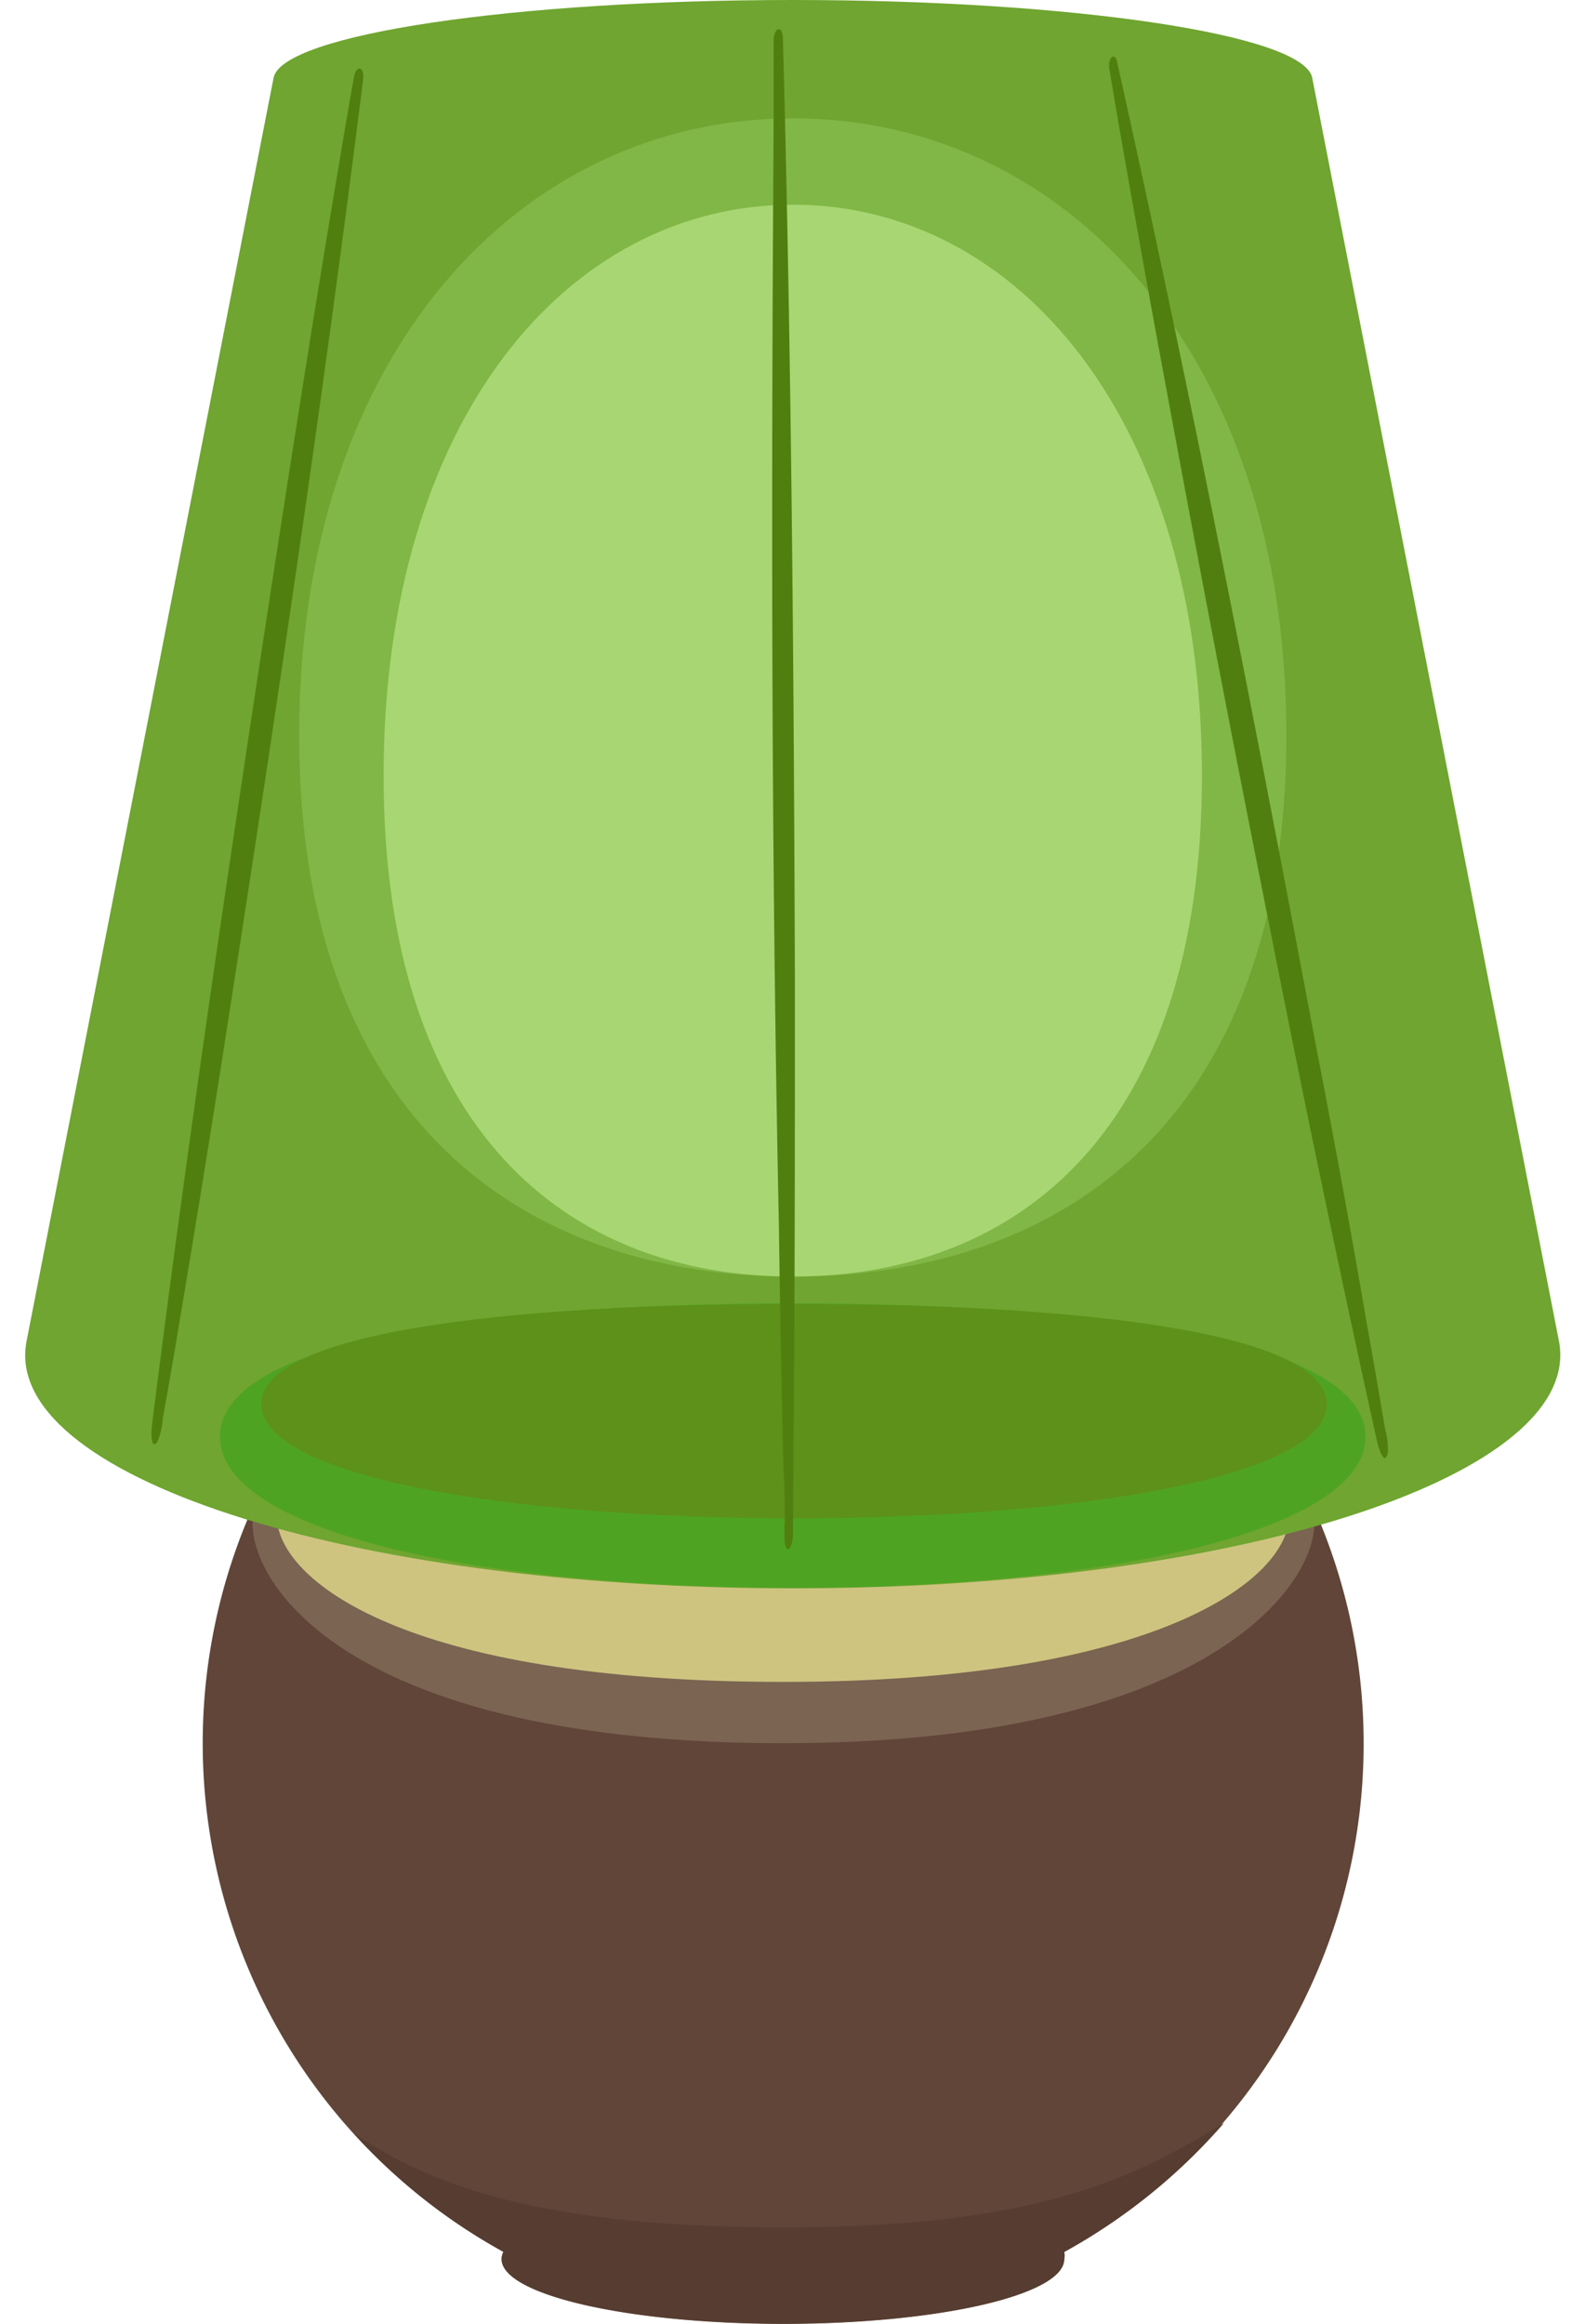 <svg xmlns="http://www.w3.org/2000/svg" viewBox="-0.95 0 59.5 87.2"><title>Depositphotos_67677017_02</title><g data-name="Layer 2"><path d="M50.24 65.41A21.79 21.79 0 1 0 17.95 84.5a.62.62 0 0 0-.07.27c0 1.34 4.74 2.43 10.58 2.43S39 86.11 39 84.77a.62.62 0 0 0 0-.27 21.78 21.78 0 0 0 11.24-19.09z" fill="#604538"/><path d="M28.46 83.58c-10 0-13.73-1.95-16.12-3.52a21.89 21.89 0 0 0 5.61 4.43.62.62 0 0 0-.07.27c0 1.34 4.74 2.43 10.58 2.43S39 86.11 39 84.77a.62.62 0 0 0 0-.27 21.89 21.89 0 0 0 6-4.84c-3.21 1.95-6.75 3.92-16.54 3.92z" fill="#563c31"/><path d="M48.39 57.17c0 2.43-4.26 8.24-19.93 8.24-16.08 0-19.93-5.81-19.93-8.24 0-9.61 8.92-13.54 19.93-13.54s19.93 3.93 19.93 13.54z" fill="#7b6451"/><path d="M47.44 56.88c0 2.38-5 6.23-19 6.23-14.25 0-19-3.85-19-6.23 0-9.4 8.5-13.25 19-13.25s19 3.84 19 13.25z" fill="#cec480"/><path d="M28.81 0C18.36 0 9.64 1.29 9.32 2.92L.05 50.31c-1 5 11.87 9.29 28.76 9.29s29.74-4.3 28.76-9.29L48.31 2.92C48 1.29 39.26 0 28.81 0z" fill="#6fa530"/><path d="M47.34 27.59c0 14.35-8.3 20.31-18.53 20.31s-18.53-6-18.53-20.31 8.3-23.15 18.53-23.15 18.53 8.8 18.53 23.15z" fill="#80b746"/><path d="M50.31 53.91c0-3.52-9.62-5-21.5-5s-21.5 1.46-21.5 5 9.62 5.67 21.5 5.67 21.5-2.16 21.5-5.67z" fill="#4fa323"/><path d="M48.86 52.69c0-2.66-9-3.76-20-3.76s-20 1.1-20 3.76 9 4.28 20 4.28 20-1.62 20-4.28z" fill="#5d911a"/><path d="M44.17 29.1c0 13.28-6.88 18.8-15.36 18.8s-15.36-5.51-15.36-18.8S20.33 7.68 28.81 7.68s15.36 8.14 15.36 21.42z" fill="#a8d672"/><path d="M12.68 3c-1.52 12.12-3.34 24.24-5.22 36.29q-.78 5-1.62 10-.33 2-.68 3.95a2.79 2.79 0 0 1-.2.86c-.26.33-.24-.36-.2-.67.8-6.35 1.68-12.67 2.61-19q1.45-9.85 3-19.66.7-4.44 1.45-8.87.21-1.26.43-2.52l.09-.51c.09-.44.4-.39.34.13z" fill="#517f0f"/><path d="M41 2.39c2.71 12.15 5.13 24.51 7.45 36.85q1 5.12 1.88 10.26.36 2 .71 4.09a3.08 3.08 0 0 1 .11.93c-.13.51-.34-.14-.41-.45a854.45 854.45 0 0 1-4-19.15q-2-10-3.86-20.08-.85-4.56-1.65-9.13-.23-1.3-.45-2.61l-.09-.53c-.05-.45.25-.65.31-.18z" fill="#517f0f"/><path d="M28.44 1.43c.32 11.76.41 23.57.45 35.35 0 6.44 0 12.89-.07 19.33v1.46c0 .37-.2.86-.31.33a5.17 5.17 0 0 1 0-.76c0-.68 0-1.36-.05-2q-.11-4.55-.17-9.11C28 32.3 28 18.58 28.09 4.89V1.48c.04-.48.33-.53.35-.05z" fill="#517f0f"/></g></svg>